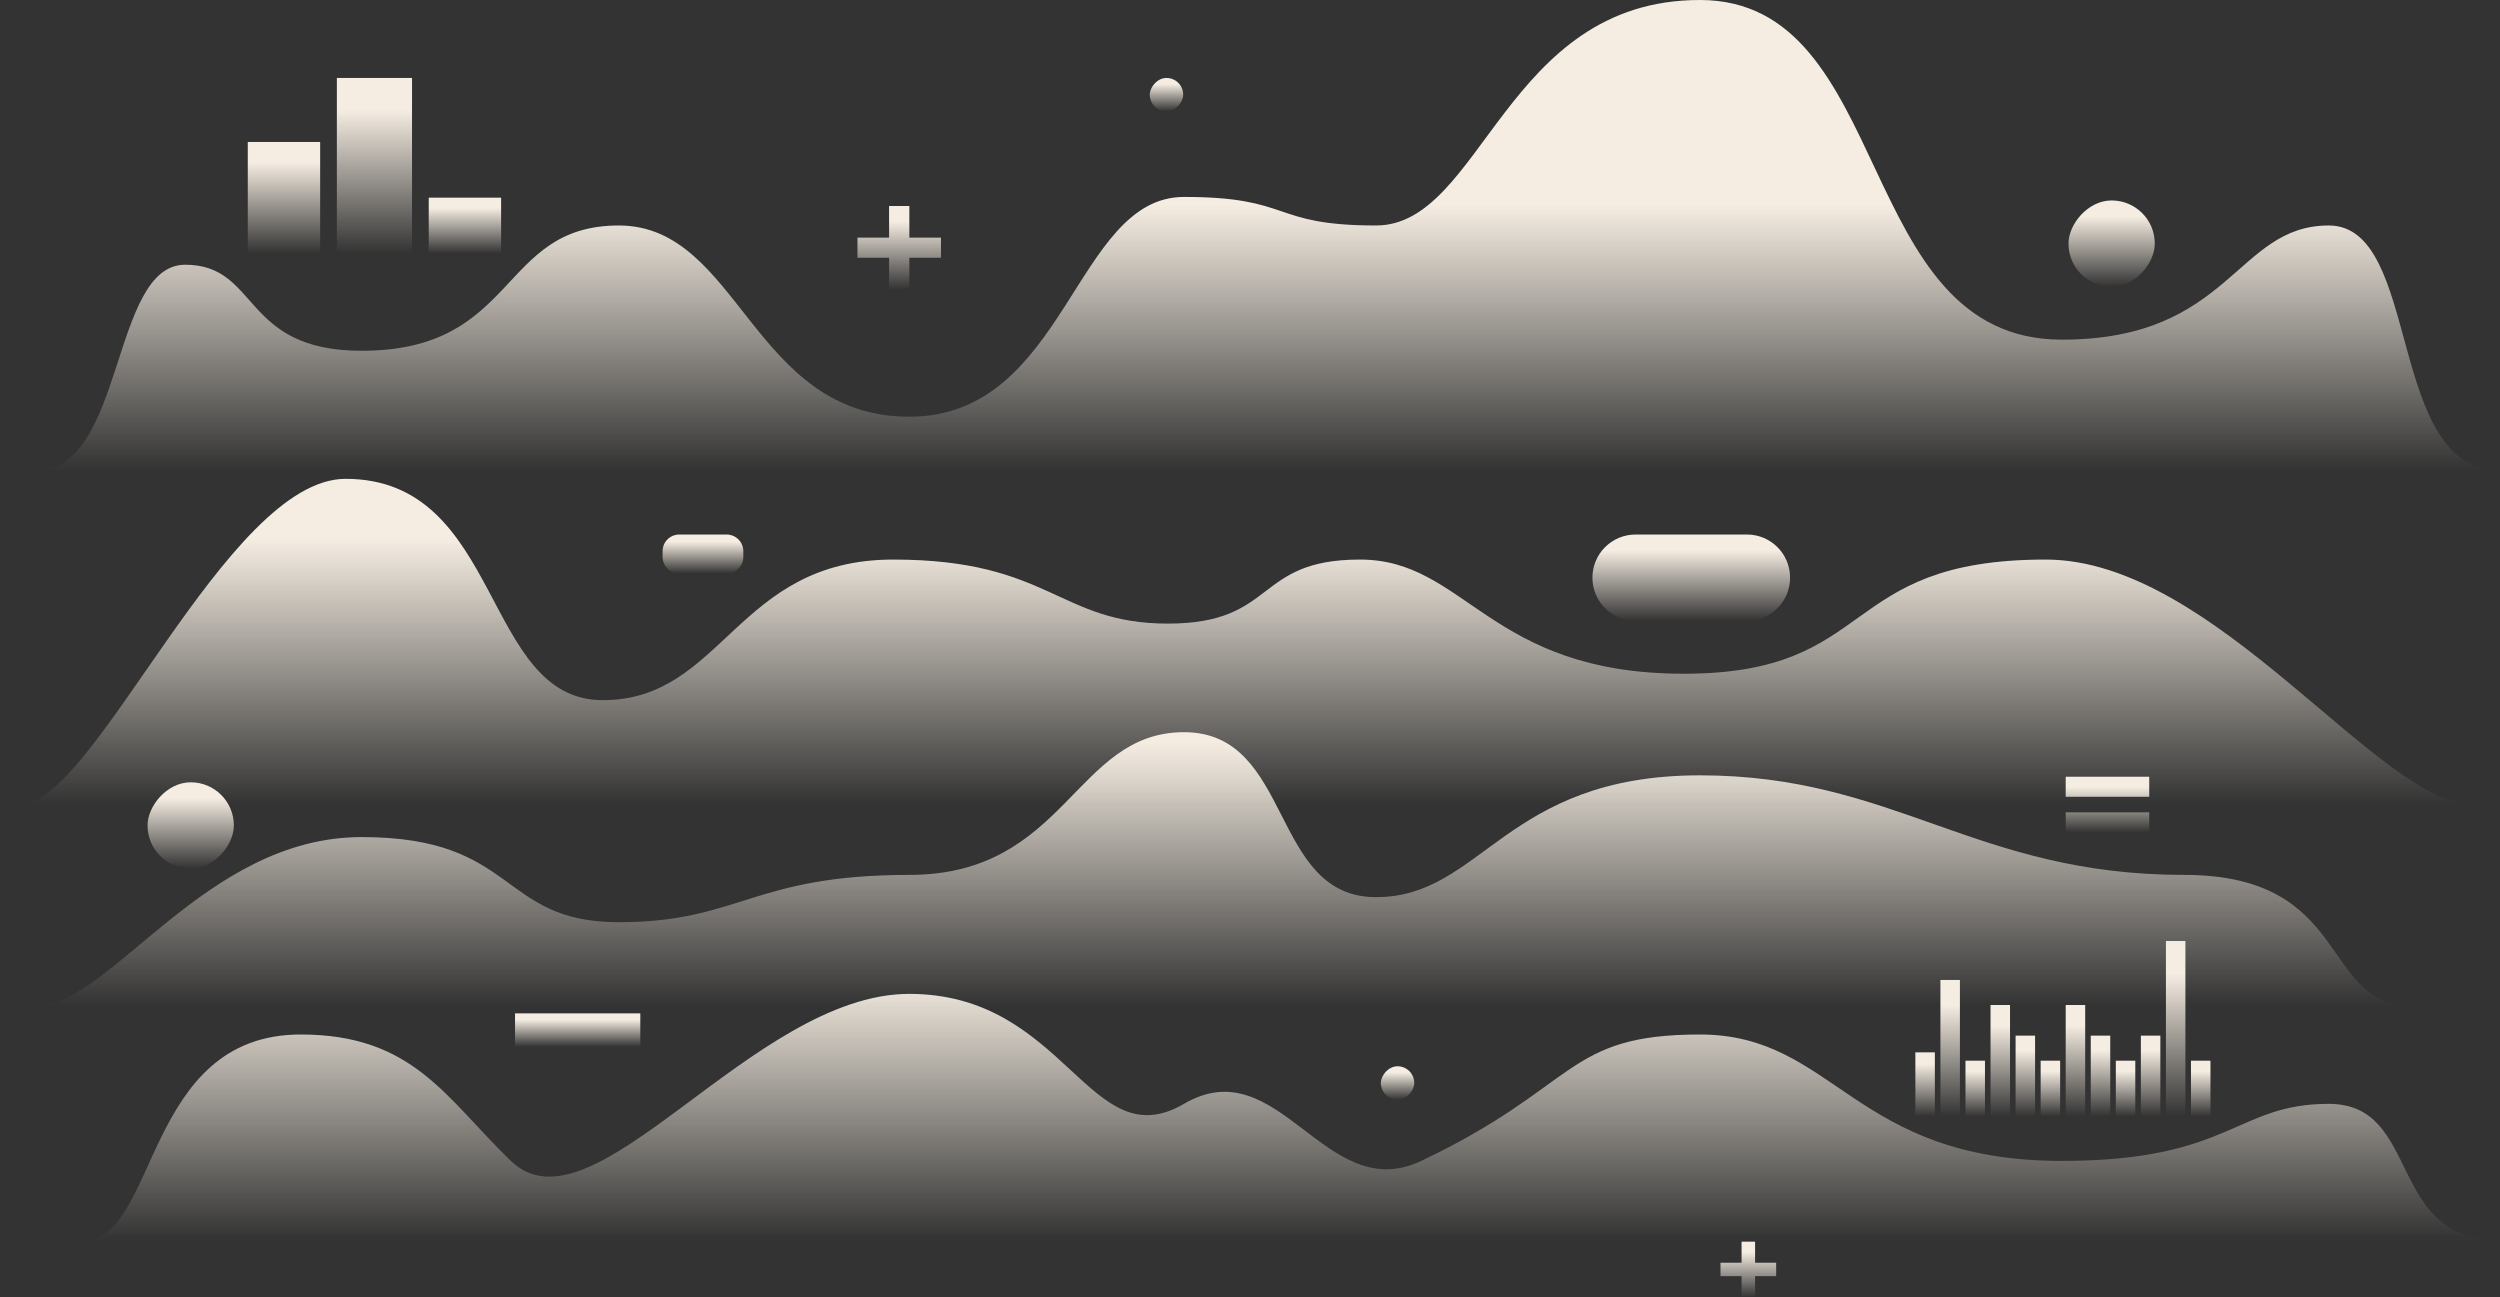 <svg width="898" height="466" viewBox="0 0 898 466" fill="none" xmlns="http://www.w3.org/2000/svg">
<rect x="0" y="0" width="898" height="466" fill="#333333" stroke="none"/>
<path d="M66.5 95.091C39.699 95.091 44.933 169 13 169H898C856.943 169 870 80.994 836.5 80.994C803 80.994 801.5 122.004 740.616 122.004C665.5 122.004 680.742 0 610.603 0C540.465 0 532.481 80.994 494.276 80.994C456.07 80.994 464.624 70.742 425.278 70.742C385.932 70.742 383.081 149.686 326.628 149.686C270.175 149.686 265.613 80.994 222.275 80.994C178.938 80.994 186.351 126 129.898 126C86.5 126 93.301 95.091 66.5 95.091Z" fill="url(#paint0_linear)"/>
<path d="M108 371.592C51.547 371.592 56.801 445.5 30 445.5H898C856.943 445.5 870 396.5 836.5 396.5C803 396.5 801.5 417 740.616 417C665.5 417 659.206 371.592 610.603 371.592C562 371.592 567.224 390.087 510.5 417C475.982 433.377 459.5 376.5 425.278 396.5C391.307 416.353 383.081 357 326.628 357C270.175 357 213 445.5 183.5 417C160.059 394.354 148.5 371.592 108 371.592Z" fill="url(#paint1_linear)"/>
<path d="M124.126 172C81.228 172 34.029 289 7.228 289H888.228C854.728 289 795.728 200.994 734.844 200.994C659.728 200.994 674.97 242.004 604.831 242.004C534.693 242.004 526.709 200.994 488.504 200.994C450.298 200.994 458.852 224 419.506 224C380.16 224 377.309 200.994 320.856 200.994C264.403 200.994 259.841 251.5 216.503 251.5C173.165 251.5 180.578 172 124.126 172Z" fill="url(#paint2_linear)"/>
<rect x="121" y="28" width="27" height="63" fill="url(#paint3_linear)"/>
<rect x="154" y="71" width="26" height="20" fill="url(#paint4_linear)"/>
<rect x="89" y="51" width="26" height="40" fill="url(#paint5_linear)"/>
<rect x="697" y="352" width="7" height="49" fill="url(#paint6_linear)"/>
<rect x="724" y="372" width="7" height="29" fill="url(#paint7_linear)"/>
<rect x="751" y="372" width="7" height="29" fill="url(#paint8_linear)"/>
<rect x="778" y="338" width="7" height="63" fill="url(#paint9_linear)"/>
<rect x="706" y="381" width="7" height="20" fill="url(#paint10_linear)"/>
<rect x="733" y="381" width="7" height="20" fill="url(#paint11_linear)"/>
<rect x="760" y="381" width="7" height="20" fill="url(#paint12_linear)"/>
<rect x="787" y="381" width="7" height="20" fill="url(#paint13_linear)"/>
<rect x="688" y="378" width="7" height="23" fill="url(#paint14_linear)"/>
<rect x="715" y="361" width="7" height="40" fill="url(#paint15_linear)"/>
<rect x="742" y="361" width="7" height="40" fill="url(#paint16_linear)"/>
<rect x="769" y="372" width="7" height="29" fill="url(#paint17_linear)"/>
<rect x="185" y="364" width="45" height="12" fill="url(#paint18_linear)"/>
<path d="M129.897 300.678C73.444 300.678 39.8 361.258 12.999 361.258H866.5C833 361.258 845.383 314.262 784.5 314.262C709.383 314.262 680.741 278.5 610.602 278.5C540.464 278.5 532.481 322.258 494.275 322.258C456.07 322.258 464.623 263 425.277 263C385.931 263 383.08 314.262 326.627 314.262C270.174 314.262 265.612 331.258 222.275 331.258C178.937 331.258 186.35 300.678 129.897 300.678Z" fill="url(#paint19_linear)"/>
<rect width="31" height="31" rx="15.5" transform="matrix(-1 -8.74228e-08 -8.74228e-08 1 774 72)" fill="url(#paint20_linear)"/>
<rect width="31" height="31" rx="15.5" transform="matrix(-1 -8.74228e-08 -8.74228e-08 1 84 281)" fill="url(#paint21_linear)"/>
<rect width="12" height="12" rx="6" transform="matrix(-1 -8.74228e-08 -8.74228e-08 1 425 28)" fill="url(#paint22_linear)"/>
<rect width="12" height="12" rx="6" transform="matrix(-1 -8.74228e-08 -8.74228e-08 1 508 383)" fill="url(#paint23_linear)"/>
<path d="M308 92.587V85.357H319.357V74H326.643V85.357H338V92.587H326.643V104H319.357V92.587H308Z" fill="url(#paint24_linear)"/>
<path d="M618 458.392V453.572H625.572V446H630.428V453.572H638V458.392H630.428V466H625.572V458.392H618Z" fill="url(#paint25_linear)"/>
<path d="M238 198C238 194.686 240.686 192 244 192H261C264.314 192 267 194.686 267 198V200C267 203.314 264.314 206 261 206H244C240.686 206 238 203.314 238 200V198Z" fill="url(#paint26_linear)"/>
<path d="M572 207.5C572 198.94 578.94 192 587.5 192H627.5C636.06 192 643 198.94 643 207.5V207.5C643 216.06 636.06 223 627.5 223H587.5C578.94 223 572 216.06 572 207.5V207.5Z" fill="url(#paint27_linear)"/>
<path d="M772 279V286.205H742V279H772ZM772 291.795V299H742V291.795H772Z" fill="url(#paint28_linear)"/>
<defs>
<linearGradient id="paint0_linear" x1="455.5" y1="73.502" x2="455.5" y2="169" gradientUnits="userSpaceOnUse">
<stop stop-color="#F5EDE2"/>
<stop offset="1" stop-color="#F5EDE2" stop-opacity="0"/>
</linearGradient>
<linearGradient id="paint1_linear" x1="455.5" y1="350.002" x2="455.5" y2="445.5" gradientUnits="userSpaceOnUse">
<stop stop-color="#F5EDE2"/>
<stop offset="1" stop-color="#F5EDE2" stop-opacity="0"/>
</linearGradient>
<linearGradient id="paint2_linear" x1="449.728" y1="193.502" x2="449.728" y2="289" gradientUnits="userSpaceOnUse">
<stop stop-color="#F5EDE2"/>
<stop offset="1" stop-color="#F5EDE2" stop-opacity="0"/>
</linearGradient>
<linearGradient id="paint3_linear" x1="134.528" y1="39.578" x2="134.528" y2="91" gradientUnits="userSpaceOnUse">
<stop stop-color="#F5EDE2"/>
<stop offset="1" stop-color="#F5EDE2" stop-opacity="0"/>
</linearGradient>
<linearGradient id="paint4_linear" x1="167.027" y1="74.675" x2="167.027" y2="91" gradientUnits="userSpaceOnUse">
<stop stop-color="#F5EDE2"/>
<stop offset="1" stop-color="#F5EDE2" stop-opacity="0"/>
</linearGradient>
<linearGradient id="paint5_linear" x1="102.027" y1="58.351" x2="102.027" y2="91" gradientUnits="userSpaceOnUse">
<stop stop-color="#F5EDE2"/>
<stop offset="1" stop-color="#F5EDE2" stop-opacity="0"/>
</linearGradient>
<linearGradient id="paint6_linear" x1="700.507" y1="361.005" x2="700.507" y2="401" gradientUnits="userSpaceOnUse">
<stop stop-color="#F5EDE2"/>
<stop offset="1" stop-color="#F5EDE2" stop-opacity="0"/>
</linearGradient>
<linearGradient id="paint7_linear" x1="727.507" y1="377.329" x2="727.507" y2="401" gradientUnits="userSpaceOnUse">
<stop stop-color="#F5EDE2"/>
<stop offset="1" stop-color="#F5EDE2" stop-opacity="0"/>
</linearGradient>
<linearGradient id="paint8_linear" x1="754.507" y1="377.329" x2="754.507" y2="401" gradientUnits="userSpaceOnUse">
<stop stop-color="#F5EDE2"/>
<stop offset="1" stop-color="#F5EDE2" stop-opacity="0"/>
</linearGradient>
<linearGradient id="paint9_linear" x1="781.507" y1="349.578" x2="781.507" y2="401" gradientUnits="userSpaceOnUse">
<stop stop-color="#F5EDE2"/>
<stop offset="1" stop-color="#F5EDE2" stop-opacity="0"/>
</linearGradient>
<linearGradient id="paint10_linear" x1="709.507" y1="384.675" x2="709.507" y2="401" gradientUnits="userSpaceOnUse">
<stop stop-color="#F5EDE2"/>
<stop offset="1" stop-color="#F5EDE2" stop-opacity="0"/>
</linearGradient>
<linearGradient id="paint11_linear" x1="736.507" y1="384.675" x2="736.507" y2="401" gradientUnits="userSpaceOnUse">
<stop stop-color="#F5EDE2"/>
<stop offset="1" stop-color="#F5EDE2" stop-opacity="0"/>
</linearGradient>
<linearGradient id="paint12_linear" x1="763.507" y1="384.675" x2="763.507" y2="401" gradientUnits="userSpaceOnUse">
<stop stop-color="#F5EDE2"/>
<stop offset="1" stop-color="#F5EDE2" stop-opacity="0"/>
</linearGradient>
<linearGradient id="paint13_linear" x1="790.507" y1="384.675" x2="790.507" y2="401" gradientUnits="userSpaceOnUse">
<stop stop-color="#F5EDE2"/>
<stop offset="1" stop-color="#F5EDE2" stop-opacity="0"/>
</linearGradient>
<linearGradient id="paint14_linear" x1="691.507" y1="382.227" x2="691.507" y2="401" gradientUnits="userSpaceOnUse">
<stop stop-color="#F5EDE2"/>
<stop offset="1" stop-color="#F5EDE2" stop-opacity="0"/>
</linearGradient>
<linearGradient id="paint15_linear" x1="718.507" y1="368.351" x2="718.507" y2="401" gradientUnits="userSpaceOnUse">
<stop stop-color="#F5EDE2"/>
<stop offset="1" stop-color="#F5EDE2" stop-opacity="0"/>
</linearGradient>
<linearGradient id="paint16_linear" x1="745.507" y1="368.351" x2="745.507" y2="401" gradientUnits="userSpaceOnUse">
<stop stop-color="#F5EDE2"/>
<stop offset="1" stop-color="#F5EDE2" stop-opacity="0"/>
</linearGradient>
<linearGradient id="paint17_linear" x1="772.507" y1="377.329" x2="772.507" y2="401" gradientUnits="userSpaceOnUse">
<stop stop-color="#F5EDE2"/>
<stop offset="1" stop-color="#F5EDE2" stop-opacity="0"/>
</linearGradient>
<linearGradient id="paint18_linear" x1="207.547" y1="366.205" x2="207.547" y2="376" gradientUnits="userSpaceOnUse">
<stop stop-color="#F5EDE2"/>
<stop offset="1" stop-color="#F5EDE2" stop-opacity="0"/>
</linearGradient>
<linearGradient id="paint19_linear" x1="455.499" y1="265.76" x2="455.499" y2="361.258" gradientUnits="userSpaceOnUse">
<stop stop-color="#F5EDE2"/>
<stop offset="1" stop-color="#F5EDE2" stop-opacity="0"/>
</linearGradient>
<linearGradient id="paint20_linear" x1="15.533" y1="5.697" x2="15.533" y2="31" gradientUnits="userSpaceOnUse">
<stop stop-color="#F5EDE2"/>
<stop offset="1" stop-color="#F5EDE2" stop-opacity="0"/>
</linearGradient>
<linearGradient id="paint21_linear" x1="15.533" y1="5.697" x2="15.533" y2="31" gradientUnits="userSpaceOnUse">
<stop stop-color="#F5EDE2"/>
<stop offset="1" stop-color="#F5EDE2" stop-opacity="0"/>
</linearGradient>
<linearGradient id="paint22_linear" x1="6.013" y1="2.205" x2="6.013" y2="12" gradientUnits="userSpaceOnUse">
<stop stop-color="#F5EDE2"/>
<stop offset="1" stop-color="#F5EDE2" stop-opacity="0"/>
</linearGradient>
<linearGradient id="paint23_linear" x1="6.013" y1="2.205" x2="6.013" y2="12" gradientUnits="userSpaceOnUse">
<stop stop-color="#F5EDE2"/>
<stop offset="1" stop-color="#F5EDE2" stop-opacity="0"/>
</linearGradient>
<linearGradient id="paint24_linear" x1="323.032" y1="79.513" x2="323.032" y2="104" gradientUnits="userSpaceOnUse">
<stop stop-color="#F5EDE2"/>
<stop offset="1" stop-color="#F5EDE2" stop-opacity="0"/>
</linearGradient>
<linearGradient id="paint25_linear" x1="628.021" y1="449.675" x2="628.021" y2="466" gradientUnits="userSpaceOnUse">
<stop stop-color="#F5EDE2"/>
<stop offset="1" stop-color="#F5EDE2" stop-opacity="0"/>
</linearGradient>
<linearGradient id="paint26_linear" x1="252.53" y1="194.573" x2="252.53" y2="206" gradientUnits="userSpaceOnUse">
<stop stop-color="#F5EDE2"/>
<stop offset="1" stop-color="#F5EDE2" stop-opacity="0"/>
</linearGradient>
<linearGradient id="paint27_linear" x1="607.575" y1="197.697" x2="607.575" y2="223" gradientUnits="userSpaceOnUse">
<stop stop-color="#F5EDE2"/>
<stop offset="1" stop-color="#F5EDE2" stop-opacity="0"/>
</linearGradient>
<linearGradient id="paint28_linear" x1="757.032" y1="282.675" x2="757.032" y2="299" gradientUnits="userSpaceOnUse">
<stop stop-color="#F5EDE2"/>
<stop offset="1" stop-color="#F5EDE2" stop-opacity="0"/>
</linearGradient>
</defs>
</svg>
